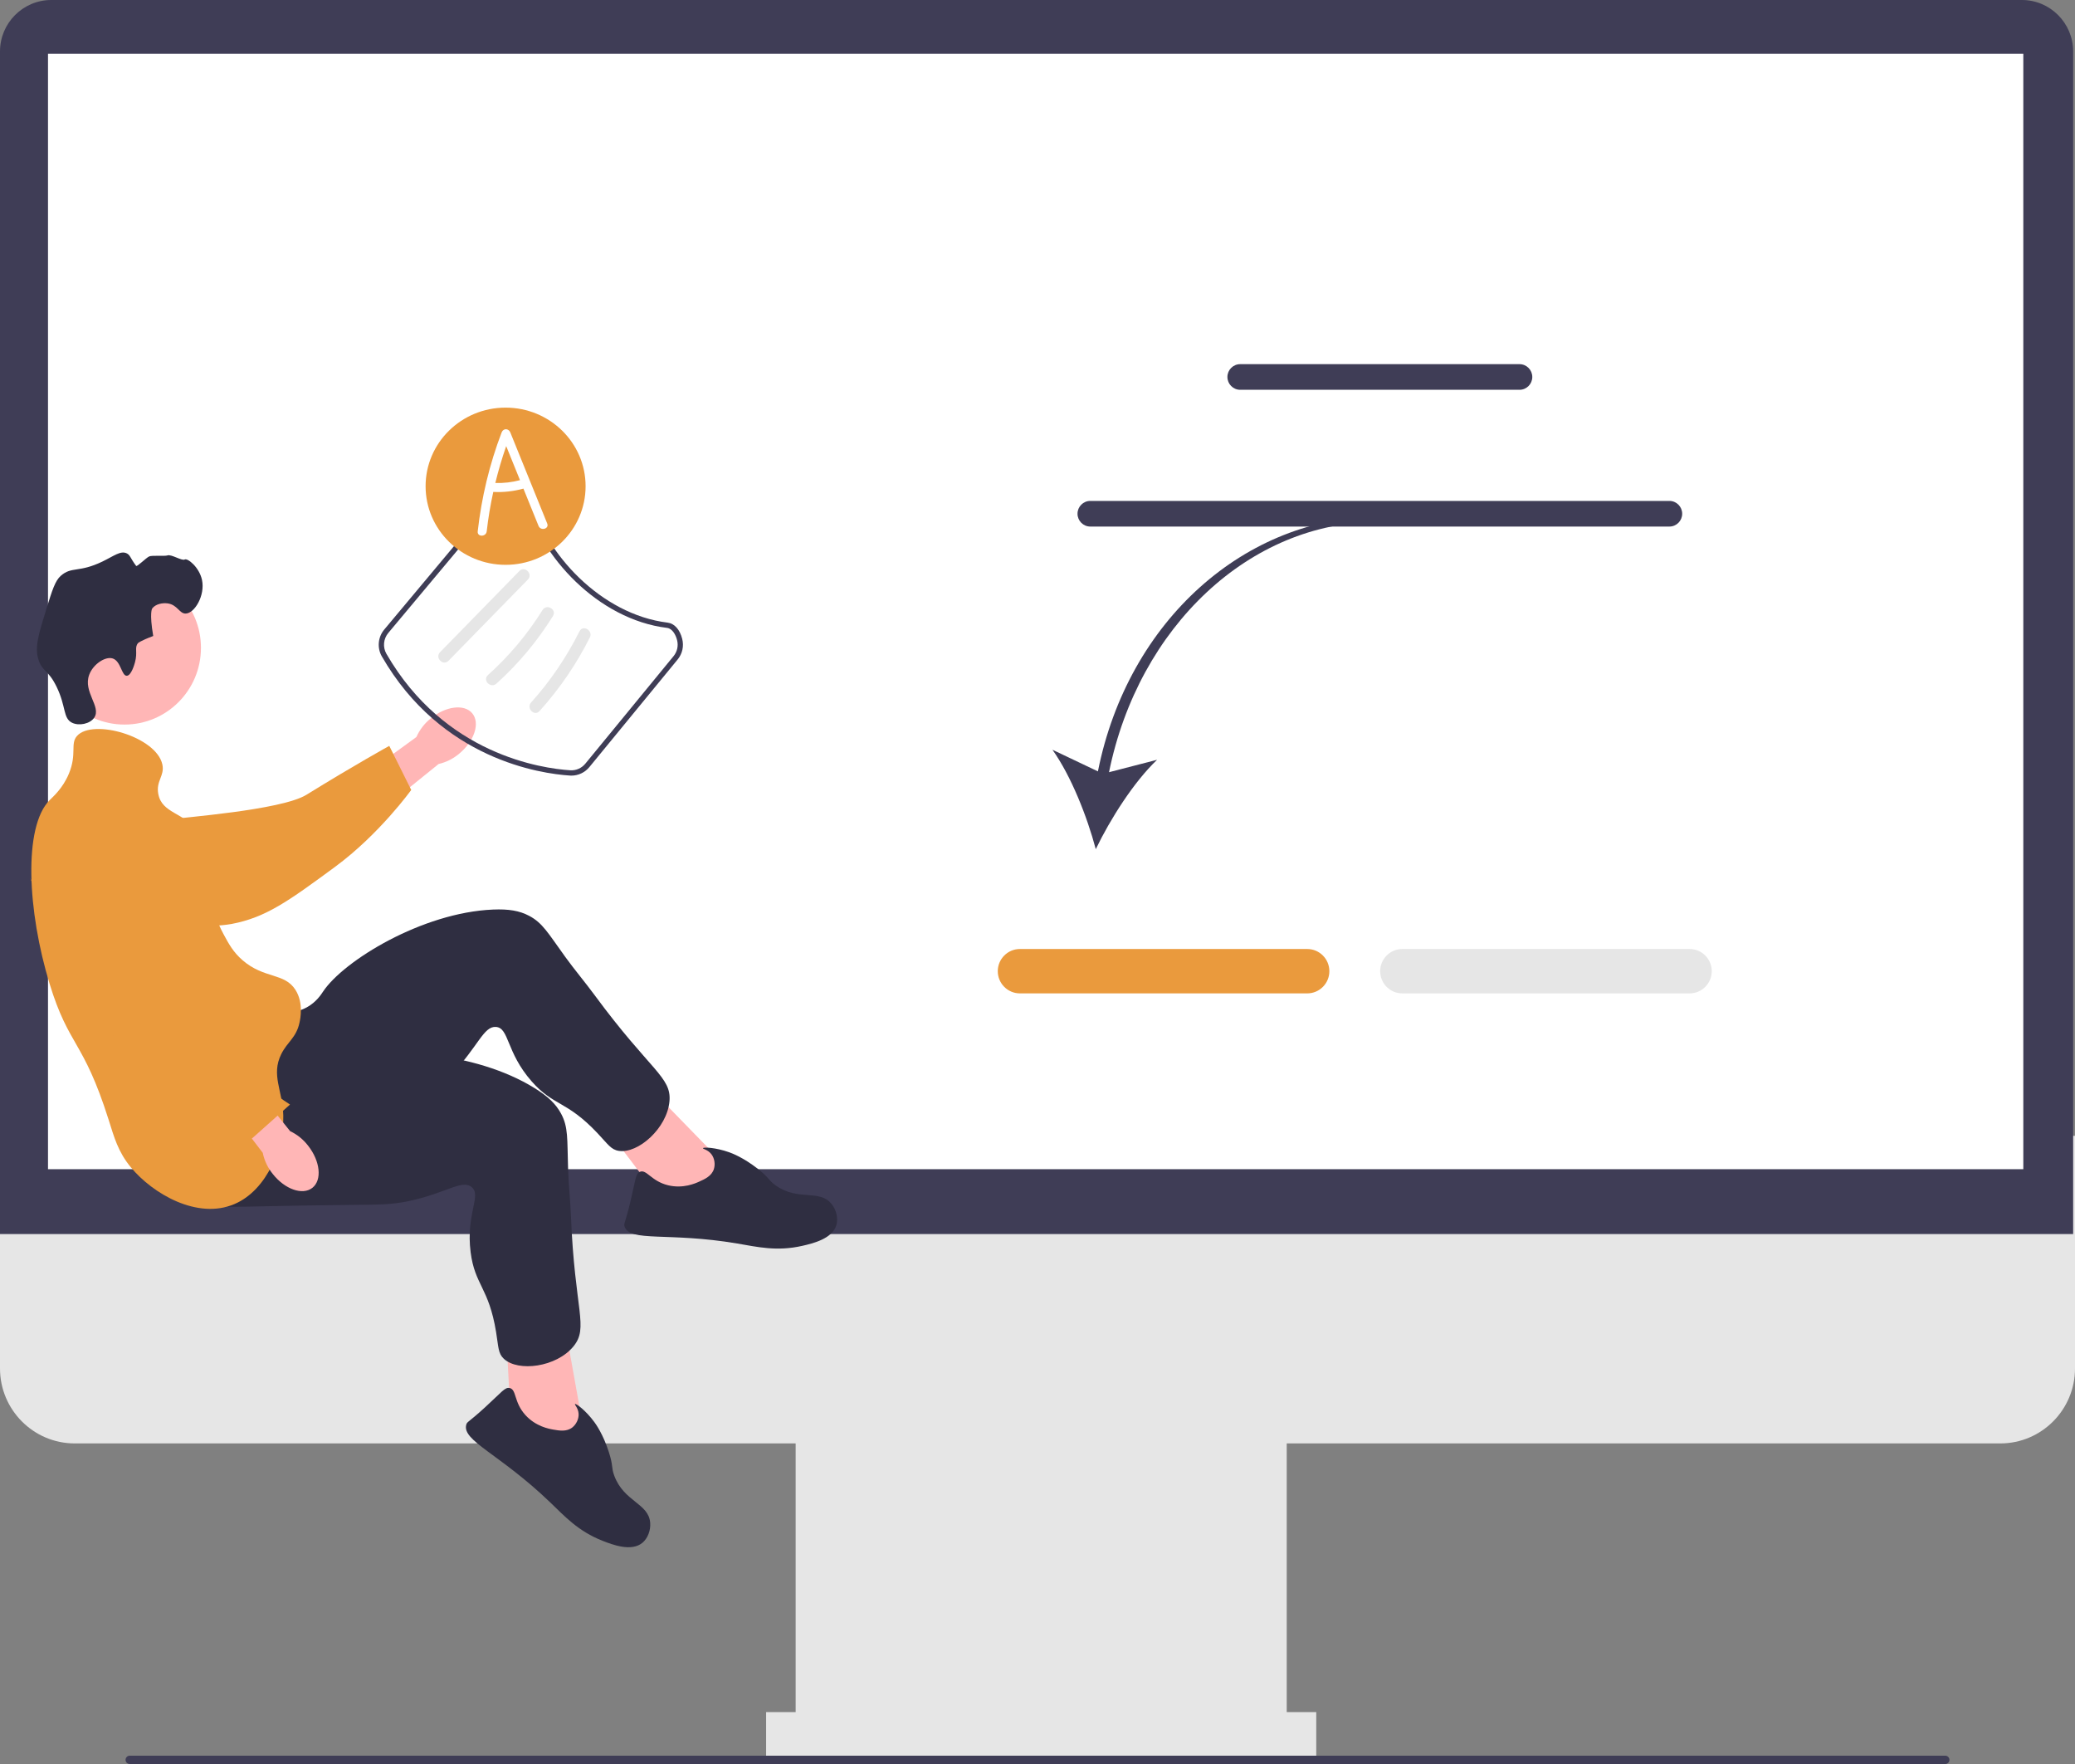 <svg width="260" height="221" viewBox="0 0 260 221" fill="none" xmlns="http://www.w3.org/2000/svg">
<rect x="0" y="0" width="260" height="221" fill="#808080" stroke="none"/>
<g clip-path="url(#clip0_723_7155)">
<path d="M250.642 180.837H9.358C4.198 180.837 0 176.624 0 171.446V142.302H260V171.446C260 176.624 255.802 180.837 250.642 180.837Z" fill="#E6E6E6"/>
<path d="M161.227 175.962H99.697V220.069H161.227V175.962Z" fill="#E6E6E6"/>
<path d="M164.928 214.498H95.996V220.069H164.928V214.498Z" fill="#E6E6E6"/>
<path d="M259.769 154.605H0V6.445C0 2.891 2.881 0 6.422 0H253.346C256.888 0 259.769 2.891 259.769 6.445V154.605Z" fill="#3F3D56"/>
<path d="M253.523 6.732H6.015V146.481H253.523V6.732Z" fill="white"/>
<path d="M53.948 90.026C55.842 88.455 58.185 88.163 59.181 89.373C60.177 90.583 59.449 92.837 57.553 94.408C56.805 95.046 55.915 95.495 54.958 95.717L46.848 102.271L43.864 98.386L52.176 92.337C52.574 91.436 53.182 90.643 53.948 90.026Z" fill="#FFB6B6"/>
<path d="M7.071 104.814C7.067 104.524 7.069 101.996 8.934 100.398C11.077 98.562 14.1 99.305 15.161 99.566C17.61 100.168 17.811 101.222 20.111 102.306C24.415 104.333 19.023 103.295 21.584 102.645C22.47 102.42 35.222 101.533 38.397 99.572C44.57 95.758 48.777 93.446 48.777 93.446L51.527 98.966C51.527 98.966 47.55 104.514 41.954 108.625C36.213 112.841 33.343 114.95 28.981 115.764C28.605 115.834 19.367 117.417 11.926 111.838C10.229 110.566 7.119 108.234 7.071 104.814Z" fill="#EA9A3D"/>
<path d="M15.601 90.777C20.892 90.777 25.18 86.473 25.18 81.163C25.18 75.854 20.892 71.55 15.601 71.55C10.31 71.55 6.021 75.854 6.021 81.163C6.021 86.473 10.31 90.777 15.601 90.777Z" fill="#FFB6B6"/>
<path d="M90.623 145.751L80.758 135.617L75.665 140.948L83.015 150.665L90.306 151.502L90.623 145.751Z" fill="#FFB6B6"/>
<path d="M34.291 126.747C34.868 126.795 36.702 127.163 38.455 126.196C39.651 125.535 40.264 124.553 40.471 124.241C43.042 120.367 52.908 114.325 61.763 113.953C63.768 113.869 65.088 114.102 66.287 114.73C67.988 115.62 68.668 116.894 70.826 119.88C72.007 121.514 73.313 123.053 74.508 124.675C81.505 134.177 84.157 134.923 83.886 137.969C83.585 141.349 79.953 144.555 77.539 144.185C76.55 144.033 76.168 143.343 74.847 141.947C70.974 137.852 69.372 138.609 66.614 135.472C63.395 131.81 63.817 128.774 62.137 128.657C60.58 128.548 59.918 131.138 56.593 134.579C55.071 136.154 53.988 136.876 50.687 139.174C37.833 148.123 37.628 148.752 35.034 149.466C33.899 149.778 25.843 151.994 22.974 148.467C18.483 142.948 29.092 126.313 34.291 126.747Z" fill="#2F2E41"/>
<path d="M87.608 148.041C88.333 147.714 89.181 147.332 89.454 146.453C89.639 145.858 89.533 145.124 89.151 144.618C88.71 144.033 88.058 143.956 88.085 143.852C88.125 143.695 89.667 143.756 91.359 144.357C91.679 144.47 93.125 145 94.966 146.442C96.44 147.598 96.242 147.829 97.167 148.495C100.005 150.54 102.667 148.929 104.203 150.846C104.796 151.586 105.049 152.637 104.799 153.487C104.298 155.193 101.862 155.78 100.531 156.083C97.324 156.813 94.897 156.217 92.363 155.789C83.744 154.331 78.902 155.659 78.254 153.655C78.131 153.276 78.331 153.308 78.995 150.525C79.651 147.778 79.629 147.024 80.188 146.804C81.029 146.473 81.593 147.979 83.712 148.494C85.588 148.951 87.137 148.253 87.608 148.041Z" fill="#2F2E41"/>
<path d="M73.084 178.905L70.591 164.959L63.395 166.501L64.039 178.683L69.604 183.484L73.084 178.905Z" fill="#FFB6B6"/>
<path d="M37.106 131.434C37.556 131.799 38.867 133.137 40.859 133.324C42.218 133.452 43.275 132.985 43.621 132.844C47.916 131.086 59.461 131.647 66.995 136.329C68.702 137.39 69.663 138.326 70.305 139.522C71.215 141.217 71.063 142.654 71.179 146.341C71.242 148.358 71.462 150.368 71.542 152.384C72.015 164.189 73.792 166.301 71.863 168.668C69.724 171.296 64.924 171.902 63.134 170.235C62.4 169.553 62.47 168.766 62.158 166.866C61.245 161.295 59.496 161.019 58.969 156.869C58.355 152.025 60.402 149.75 59.078 148.707C57.85 147.739 55.853 149.51 51.176 150.483C49.037 150.928 47.736 150.915 43.719 150.957C28.075 151.118 27.553 151.523 25.008 150.652C23.894 150.27 15.988 147.565 15.587 143.029C14.96 135.931 33.046 128.145 37.106 131.434Z" fill="#2F2E41"/>
<path d="M69.308 179.1C70.091 179.238 71.007 179.4 71.725 178.827C72.21 178.438 72.533 177.772 72.5 177.137C72.463 176.405 71.967 175.974 72.046 175.903C72.168 175.795 73.409 176.715 74.474 178.165C74.674 178.439 75.575 179.694 76.291 181.924C76.865 183.711 76.571 183.791 76.963 184.863C78.168 188.154 81.272 188.321 81.47 190.773C81.546 191.72 81.168 192.732 80.486 193.294C79.117 194.424 76.772 193.537 75.501 193.037C72.439 191.834 70.764 189.973 68.907 188.191C62.591 182.128 57.842 180.497 58.427 178.474C58.537 178.091 58.684 178.23 60.791 176.302C62.871 174.399 63.275 173.762 63.861 173.895C64.742 174.095 64.366 175.659 65.83 177.279C67.128 178.715 68.8 179.01 69.308 179.1Z" fill="#2F2E41"/>
<path d="M16.907 83.001C17.28 81.662 16.812 81.174 17.289 80.574C17.289 80.574 17.481 80.332 19.199 79.679C18.692 76.728 19.071 76.23 19.071 76.23C19.509 75.654 20.385 75.515 20.981 75.591C22.242 75.75 22.466 76.894 23.273 76.868C24.388 76.833 25.725 74.593 25.31 72.652C24.971 71.069 23.512 69.892 23.145 70.097C22.783 70.299 21.477 69.407 20.981 69.585C20.643 69.708 19.05 69.545 18.689 69.713C18.295 69.897 17.166 71.04 17.058 70.896C16.308 69.895 16.324 69.546 15.889 69.33C15.117 68.948 14.279 69.654 12.833 70.352C9.858 71.788 8.987 70.931 7.613 72.141C6.919 72.752 6.547 73.919 5.831 76.23C4.829 79.46 4.328 81.076 4.812 82.618C5.305 84.191 6.032 83.849 7.104 86.068C8.297 88.538 7.886 89.974 9.014 90.54C9.885 90.977 11.286 90.698 11.815 89.901C12.72 88.535 10.38 86.687 11.178 84.534C11.668 83.213 13.179 82.211 14.106 82.49C15.154 82.806 15.231 84.691 15.889 84.662C16.451 84.637 16.842 83.234 16.907 83.001Z" fill="#2F2E41"/>
<path d="M9.65 92.201C11.611 89.995 19.595 92.278 20.345 95.778C20.653 97.218 19.515 97.826 19.836 99.483C20.304 101.908 22.958 101.743 24.928 104.211C27.725 107.715 24.844 111.14 27.984 116.988C28.655 118.237 29.22 119.29 30.403 120.31C33.116 122.649 35.642 121.847 37.023 124.015C38.056 125.637 37.632 127.635 37.532 128.104C37.125 130.024 36.02 130.491 35.241 132.064C33.945 134.682 35.412 136.603 35.495 139.731C35.6 143.643 33.528 149.067 29.384 150.846C24.729 152.846 19.115 149.535 16.398 146.247C14.777 144.285 14.306 142.475 13.597 140.242C10.428 130.259 8.637 131.162 6.213 123.248C3.442 114.202 2.897 103.604 6.213 100.25C6.652 99.805 7.862 98.778 8.632 96.928C9.668 94.439 8.773 93.188 9.65 92.201Z" fill="#EA9A3D"/>
<path d="M38.615 143.548C40.135 145.486 40.371 147.844 39.142 148.815C37.913 149.785 35.685 149.001 34.165 147.062C33.547 146.296 33.121 145.392 32.922 144.427L26.586 136.134L29.86 133.628L36.355 141.716C37.243 142.137 38.019 142.765 38.615 143.548Z" fill="#FFB6B6"/>
<path d="M15.41 100.607C15.691 100.544 18.159 100.031 20.098 101.537C22.326 103.267 22.218 106.389 22.18 107.484C22.093 110.013 21.105 110.426 20.517 112.907C19.418 117.549 21.512 121.863 22.668 124.246C23.069 125.071 24.355 127.595 26.915 130.314C31.895 135.601 36.338 138.383 36.338 138.383L31.565 142.641C31.565 142.641 23.962 140.315 18.81 135.656C13.525 130.876 5.399 113.966 3.714 109.847C3.569 109.492 5.624 115.259 9.548 106.811C10.443 104.883 12.083 101.353 15.41 100.607Z" fill="#EA9A3D"/>
<path d="M137.571 96.641L131.872 93.931C134.21 97.205 136.224 102.318 137.302 106.386C139.128 102.596 142.071 97.959 144.984 95.189L138.961 96.745C142.672 78.49 156.632 65.385 172.618 65.385L172.844 64.726C156.146 64.726 141.36 77.649 137.571 96.641Z" fill="#3F3D56"/>
<path d="M163.801 124.454H127.793C126.266 124.454 125.023 123.207 125.023 121.675C125.023 120.142 126.266 118.895 127.793 118.895H163.801C165.329 118.895 166.571 120.142 166.571 121.675C166.571 123.207 165.329 124.454 163.801 124.454Z" fill="#EA9A3D"/>
<path d="M211.714 124.454H175.706C174.179 124.454 172.937 123.207 172.937 121.675C172.937 120.142 174.179 118.895 175.706 118.895H211.714C213.242 118.895 214.484 120.142 214.484 121.675C214.484 123.207 213.242 124.454 211.714 124.454Z" fill="#E6E6E6"/>
<path d="M190.398 48.835H155.396C154.514 48.835 153.796 48.114 153.796 47.228C153.796 46.343 154.514 45.623 155.396 45.623H190.398C191.28 45.623 191.998 46.343 191.998 47.228C191.998 48.114 191.28 48.835 190.398 48.835Z" fill="#3F3D56"/>
<path d="M209.18 65.969H136.614C135.732 65.969 135.014 65.249 135.014 64.363C135.014 63.477 135.732 62.757 136.614 62.757H209.18C210.062 62.757 210.78 63.477 210.78 64.363C210.78 65.249 210.062 65.969 209.18 65.969Z" fill="#3F3D56"/>
<path d="M15.733 220.48C15.733 220.768 15.964 221 16.252 221H243.748C244.036 221 244.267 220.768 244.267 220.48C244.267 220.191 244.036 219.96 243.748 219.96H16.252C15.964 219.96 15.733 220.191 15.733 220.48Z" fill="#3F3D56"/>
<path d="M71.595 97.172C71.533 97.172 71.472 97.169 71.41 97.165C67.765 96.931 55.291 95.159 47.845 82.239C47.231 81.175 47.352 79.822 48.146 78.873L61.936 62.384C62.5 61.71 63.371 61.321 64.254 61.332C64.863 61.347 66.307 61.501 66.588 62.618C68.244 69.217 75.239 76.976 83.652 78.005C84.505 78.109 85.189 78.872 85.483 80.047C85.713 80.962 85.501 81.904 84.902 82.633L73.855 96.096C73.293 96.78 72.47 97.172 71.595 97.172ZM64.201 61.995C63.527 61.995 62.871 62.298 62.443 62.811L48.653 79.3C48.037 80.036 47.943 81.083 48.417 81.906C55.7 94.542 67.89 96.273 71.453 96.503C72.18 96.552 72.879 96.241 73.344 95.674L84.392 82.211C84.855 81.647 85.019 80.917 84.842 80.209C84.669 79.516 84.244 78.746 83.572 78.663C74.881 77.601 67.656 69.592 65.946 62.78C65.808 62.229 64.974 62.013 64.24 61.996C64.227 61.995 64.214 61.995 64.201 61.995Z" fill="#3F3D56"/>
<path d="M56.202 82.781L66.144 72.608C66.823 71.912 65.759 70.842 65.078 71.538L55.136 81.712C54.456 82.407 55.521 83.478 56.202 82.781Z" fill="#E6E6E6"/>
<path d="M62.203 85.647C64.947 83.179 67.332 80.321 69.284 77.186C69.799 76.358 68.496 75.598 67.983 76.422C66.095 79.454 63.79 82.192 61.138 84.578C60.414 85.229 61.483 86.296 62.203 85.647Z" fill="#E6E6E6"/>
<path d="M67.612 89.079C70.11 86.302 72.236 83.203 73.91 79.859C74.345 78.992 73.045 78.225 72.609 79.096C70.992 82.326 68.96 85.326 66.546 88.01C65.897 88.731 66.96 89.804 67.612 89.079Z" fill="#E6E6E6"/>
<path d="M63.352 70.764C68.888 70.764 73.376 66.355 73.376 60.917C73.376 55.478 68.888 51.069 63.352 51.069C57.816 51.069 53.328 55.478 53.328 60.917C53.328 66.355 57.816 70.764 63.352 70.764Z" fill="#EA9A3D"/>
<path d="M68.567 65.588C67.026 61.784 65.484 57.98 63.943 54.177C63.73 53.651 63.063 53.633 62.855 54.177C61.332 58.165 60.336 62.326 59.858 66.569C59.776 67.291 60.905 67.285 60.986 66.569C61.173 64.908 61.451 63.261 61.808 61.63C63.078 61.697 64.359 61.554 65.585 61.214C66.216 62.772 66.848 64.33 67.48 65.889C67.75 66.555 68.841 66.264 68.567 65.588ZM62.064 60.511C62.444 58.95 62.899 57.408 63.428 55.891L65.156 60.156C64.144 60.423 63.108 60.542 62.064 60.511Z" fill="white"/>
</g>
<defs>
<clipPath id="clip0_723_7155">
<rect width="260" height="221" fill="white"/>
</clipPath>
</defs>
</svg>
